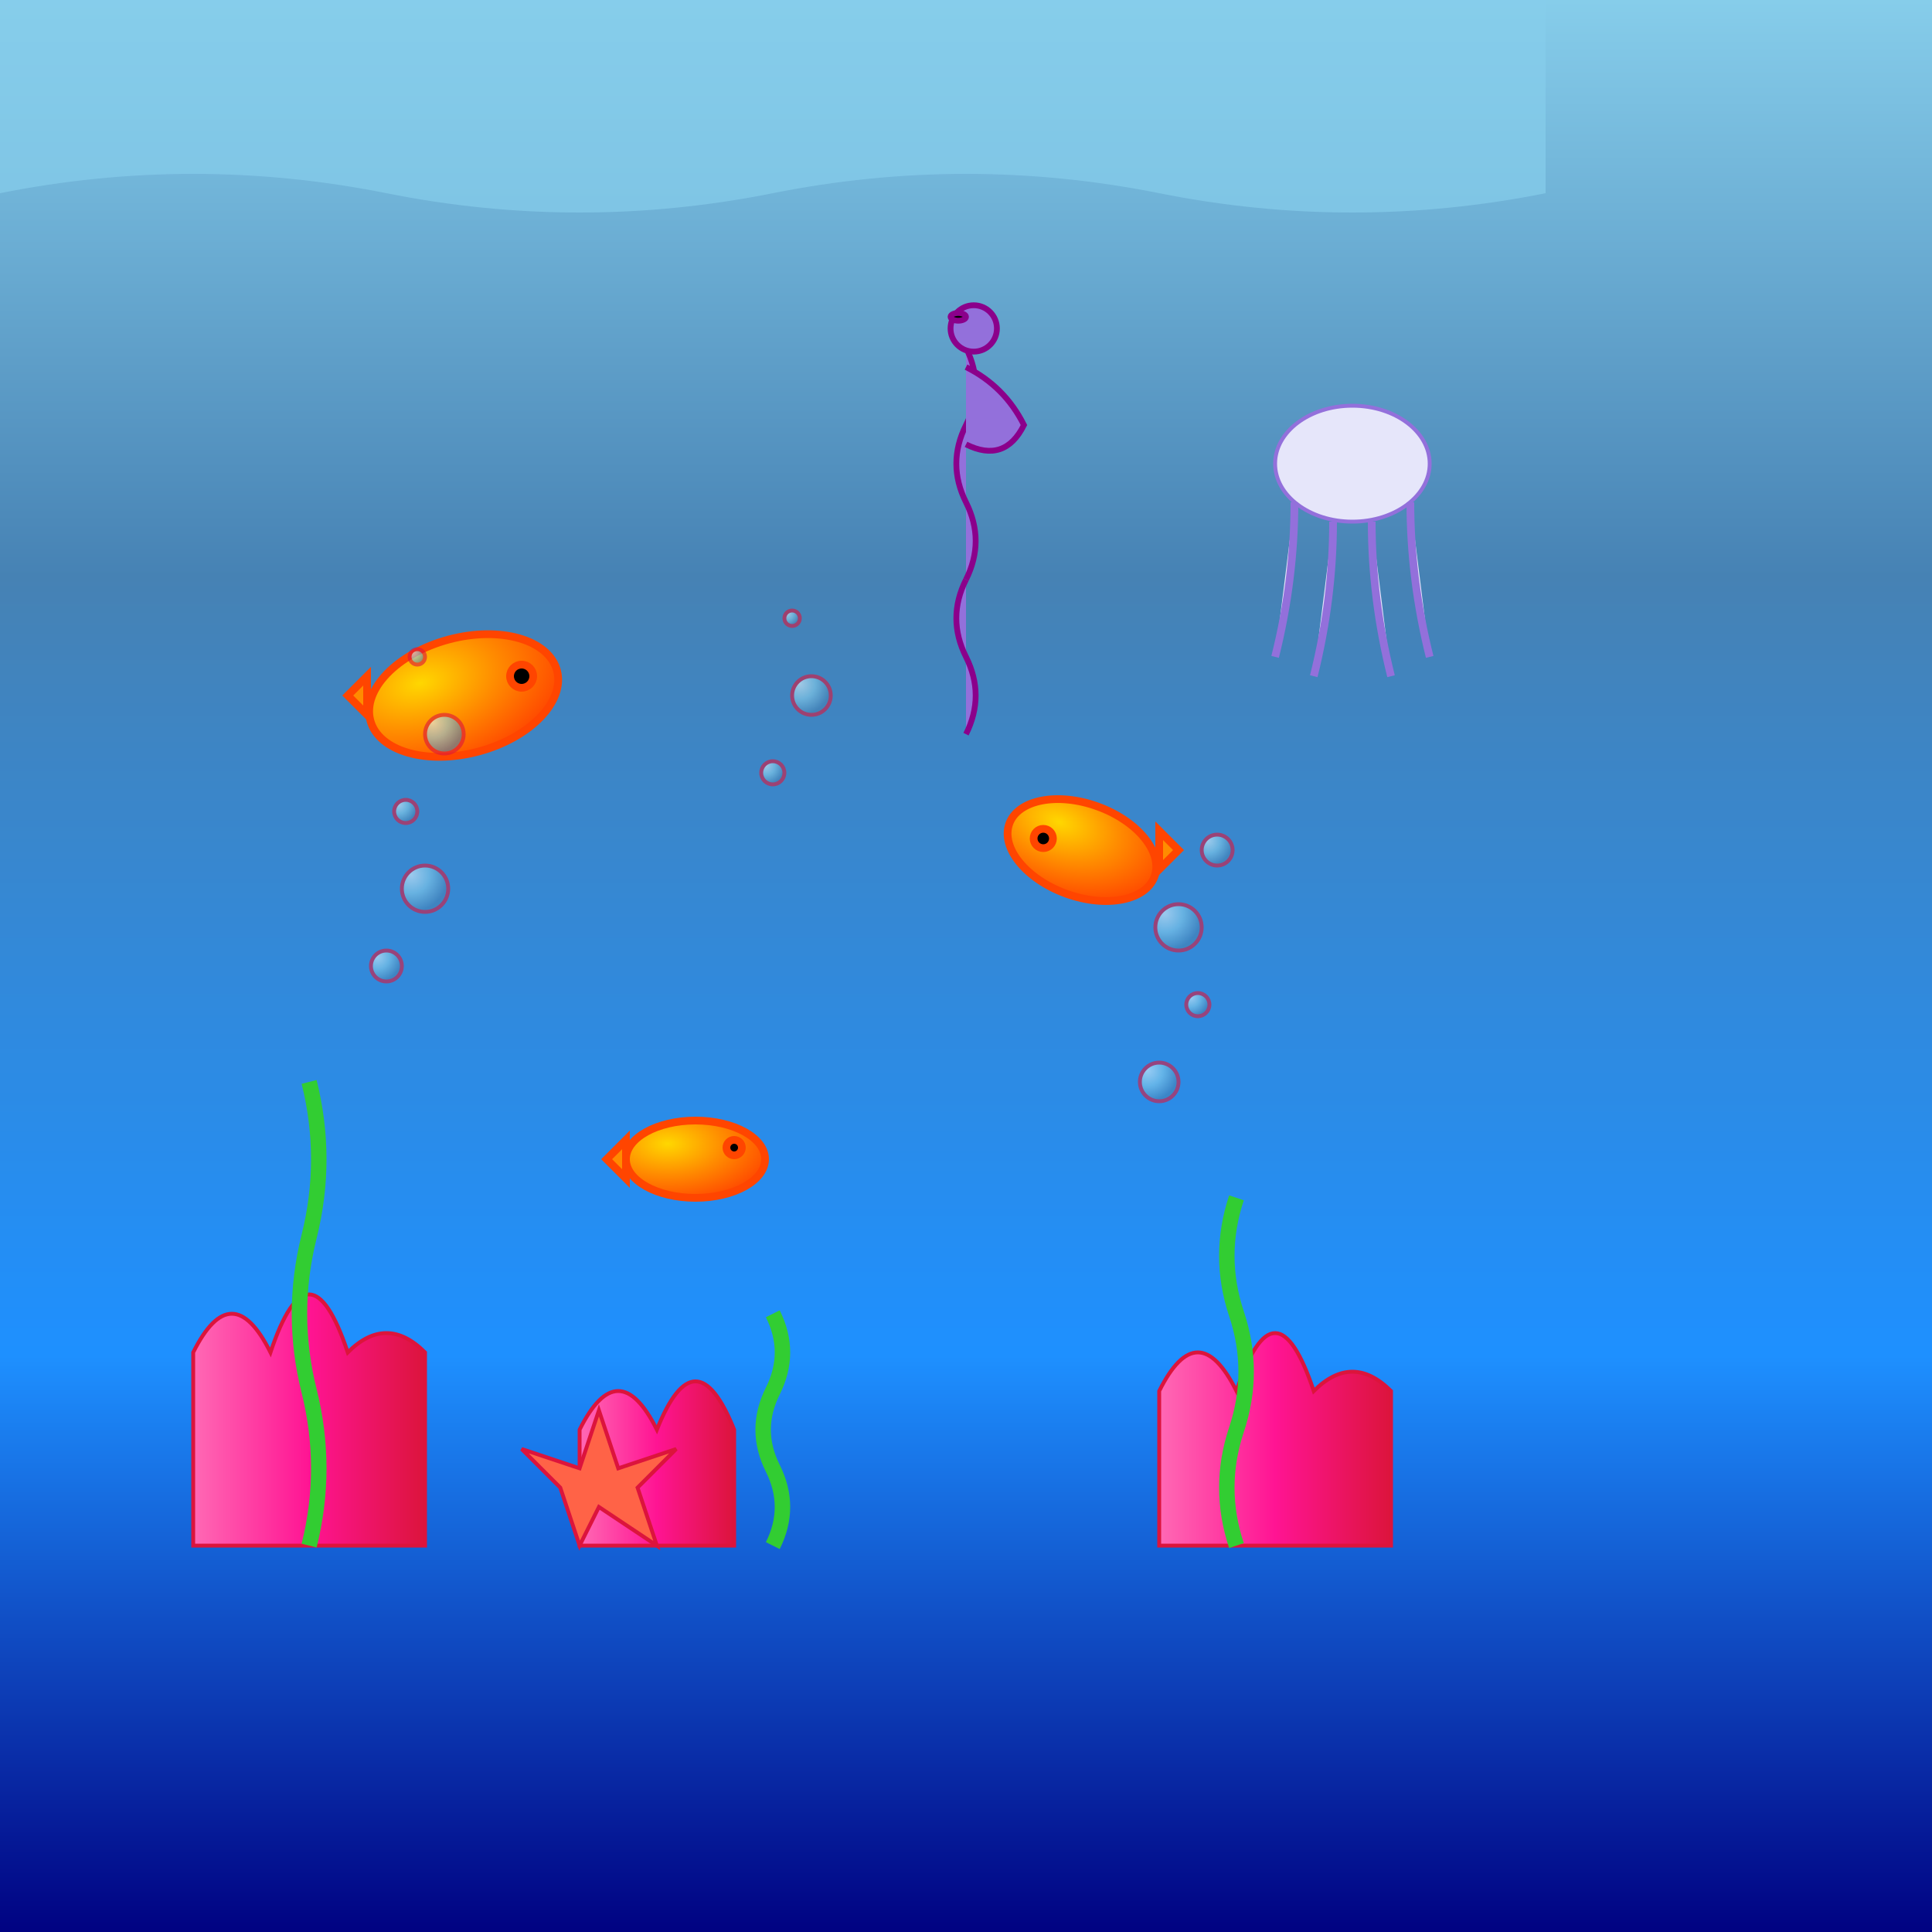 <svg viewBox="0 0 500 500" xmlns="http://www.w3.org/2000/svg">
  <rect x="0" y="0" width="500" height="500" fill="#333333" stroke="none"/>
  <defs>
    <linearGradient id="oceanGradient" x1="0%" y1="0%" x2="0%" y2="100%">
      <stop offset="0%" stop-color="#87CEEB"/>
      <stop offset="30%" stop-color="#4682B4"/>
      <stop offset="70%" stop-color="#1E90FF"/>
      <stop offset="100%" stop-color="#000080"/>
    </linearGradient>
    <radialGradient id="fishGradient" cx="0.3" cy="0.3" r="0.8">
      <stop offset="0%" stop-color="#FFD700"/>
      <stop offset="50%" stop-color="#FF8C00"/>
      <stop offset="100%" stop-color="#FF4500"/>
    </radialGradient>
    <linearGradient id="coralGradient" x1="0%" y1="0%" x2="100%" y2="0%">
      <stop offset="0%" stop-color="#FF69B4"/>
      <stop offset="50%" stop-color="#FF1493"/>
      <stop offset="100%" stop-color="#DC143C"/>
    </linearGradient>
    <radialGradient id="bubbleGradient" cx="0.2" cy="0.2" r="0.8">
      <stop offset="0%" stop-color="#E0F6FF"/>
      <stop offset="50%" stop-color="#87CEEB"/>
      <stop offset="100%" stop-color="#4682B4"/>
    </radialGradient>
  </defs>  <!-- Ocean background -->
  <rect width="500" height="500" fill="url(#oceanGradient)"/>
  
  <!-- Ocean surface waves -->
  <path d="M0 50 Q50 40 100 50 Q150 60 200 50 Q250 40 300 50 Q350 60 400 50 L400 0 L0 0 Z" 
    fill="#87CEEB" opacity="0.7"/>
  
  <!-- Tropical fish -->
  <g fill="url(#fishGradient)" stroke="#FF4500" stroke-width="2">
  <!-- Fish 1 -->
  <ellipse cx="120" cy="180" rx="25" ry="15" transform="rotate(-15 120 180)"/>
  <polygon points="95,175 90,180 95,185" fill="#FF8C00"/>
  <circle cx="135" cy="175" r="3" fill="#000"/>
  
  <!-- Fish 2 -->
  <ellipse cx="280" cy="220" rx="20" ry="12" transform="rotate(20 280 220)"/>
  <polygon points="300,215 305,220 300,225" fill="#FF8C00"/>
  <circle cx="270" cy="217" r="2.5" fill="#000"/>
  
  <!-- Fish 3 -->
  <ellipse cx="180" cy="300" rx="18" ry="10"/>
  <polygon points="162,295 157,300 162,305" fill="#FF8C00"/>
  <circle cx="190" cy="297" r="2" fill="#000"/>
  
  <!-- Coral reef -->
  <g fill="url(#coralGradient)" stroke="#DC143C" stroke-width="1">
  <path d="M50 350 Q60 330 70 350 Q80 320 90 350 Q100 340 110 350 L110 400 L50 400 Z"/>
  <path d="M300 360 Q310 340 320 360 Q330 330 340 360 Q350 350 360 360 L360 400 L300 400 Z"/>
  <path d="M150 370 Q160 350 170 370 Q180 345 190 370 L190 400 L150 400 Z"/>
  
    <!-- Seaweed -->
    <g stroke="#32CD32" stroke-width="4" fill="none">
    <path d="M80 400 Q85 380 80 360 Q75 340 80 320 Q85 300 80 280"/>
    <path d="M320 400 Q315 385 320 370 Q325 355 320 340 Q315 325 320 310"/>
    <path d="M200 400 Q205 390 200 380 Q195 370 200 360 Q205 350 200 340"/>
    </g>
  
    <!-- Seahorse -->
    <g fill="#9370DB" stroke="#8B008B" stroke-width="1.5">
    <path d="M250 150 Q255 140 250 130 Q245 120 250 110 Q255 100 250 90 Q245 85 250 80"/>
    <circle cx="252" cy="85" r="6"/>
    <ellipse cx="248" cy="82" rx="2" ry="1" fill="#000"/>
    <path d="M250 95 Q260 100 265 110 Q260 120 250 115"/>
    <path d="M250 150 Q245 160 250 170 Q255 180 250 190"/>
    </g>
  
    <!-- Jellyfish -->
    <g fill="#E6E6FA" stroke="#9370DB" stroke-width="1">
    <ellipse cx="350" cy="120" rx="20" ry="15"/>
    <path d="M335 130 Q335 150 330 170" stroke-width="2"/>
    <path d="M345 135 Q345 155 340 175" stroke-width="2"/>
    <path d="M355 135 Q355 155 360 175" stroke-width="2"/>
    <path d="M365 130 Q365 150 370 170" stroke-width="2"/>
    </g>
  
    <!-- Bubbles -->
    <g fill="url(#bubbleGradient)" opacity="0.6">
    <circle cx="100" cy="250" r="4"/>
    <circle cx="110" cy="230" r="6"/>
    <circle cx="105" cy="210" r="3"/>
    <circle cx="115" cy="190" r="5"/>
    <circle cx="108" cy="170" r="2"/>
    
    <circle cx="300" cy="280" r="5"/>
    <circle cx="310" cy="260" r="3"/>
    <circle cx="305" cy="240" r="6"/>
    <circle cx="315" cy="220" r="4"/>
    
    <circle cx="200" cy="200" r="3"/>
    <circle cx="210" cy="180" r="5"/>
    <circle cx="205" cy="160" r="2"/>
    </g>
  
    <!-- Starfish -->
    <g fill="#FF6347" stroke="#DC143C" stroke-width="1">
    <path d="M150 380 L155 365 L160 380 L175 375 L165 385 L170 400 L155 390 L150 400 L145 385 L135 375 Z"/>
    </g>
    </g>
  </g>
</svg> 
